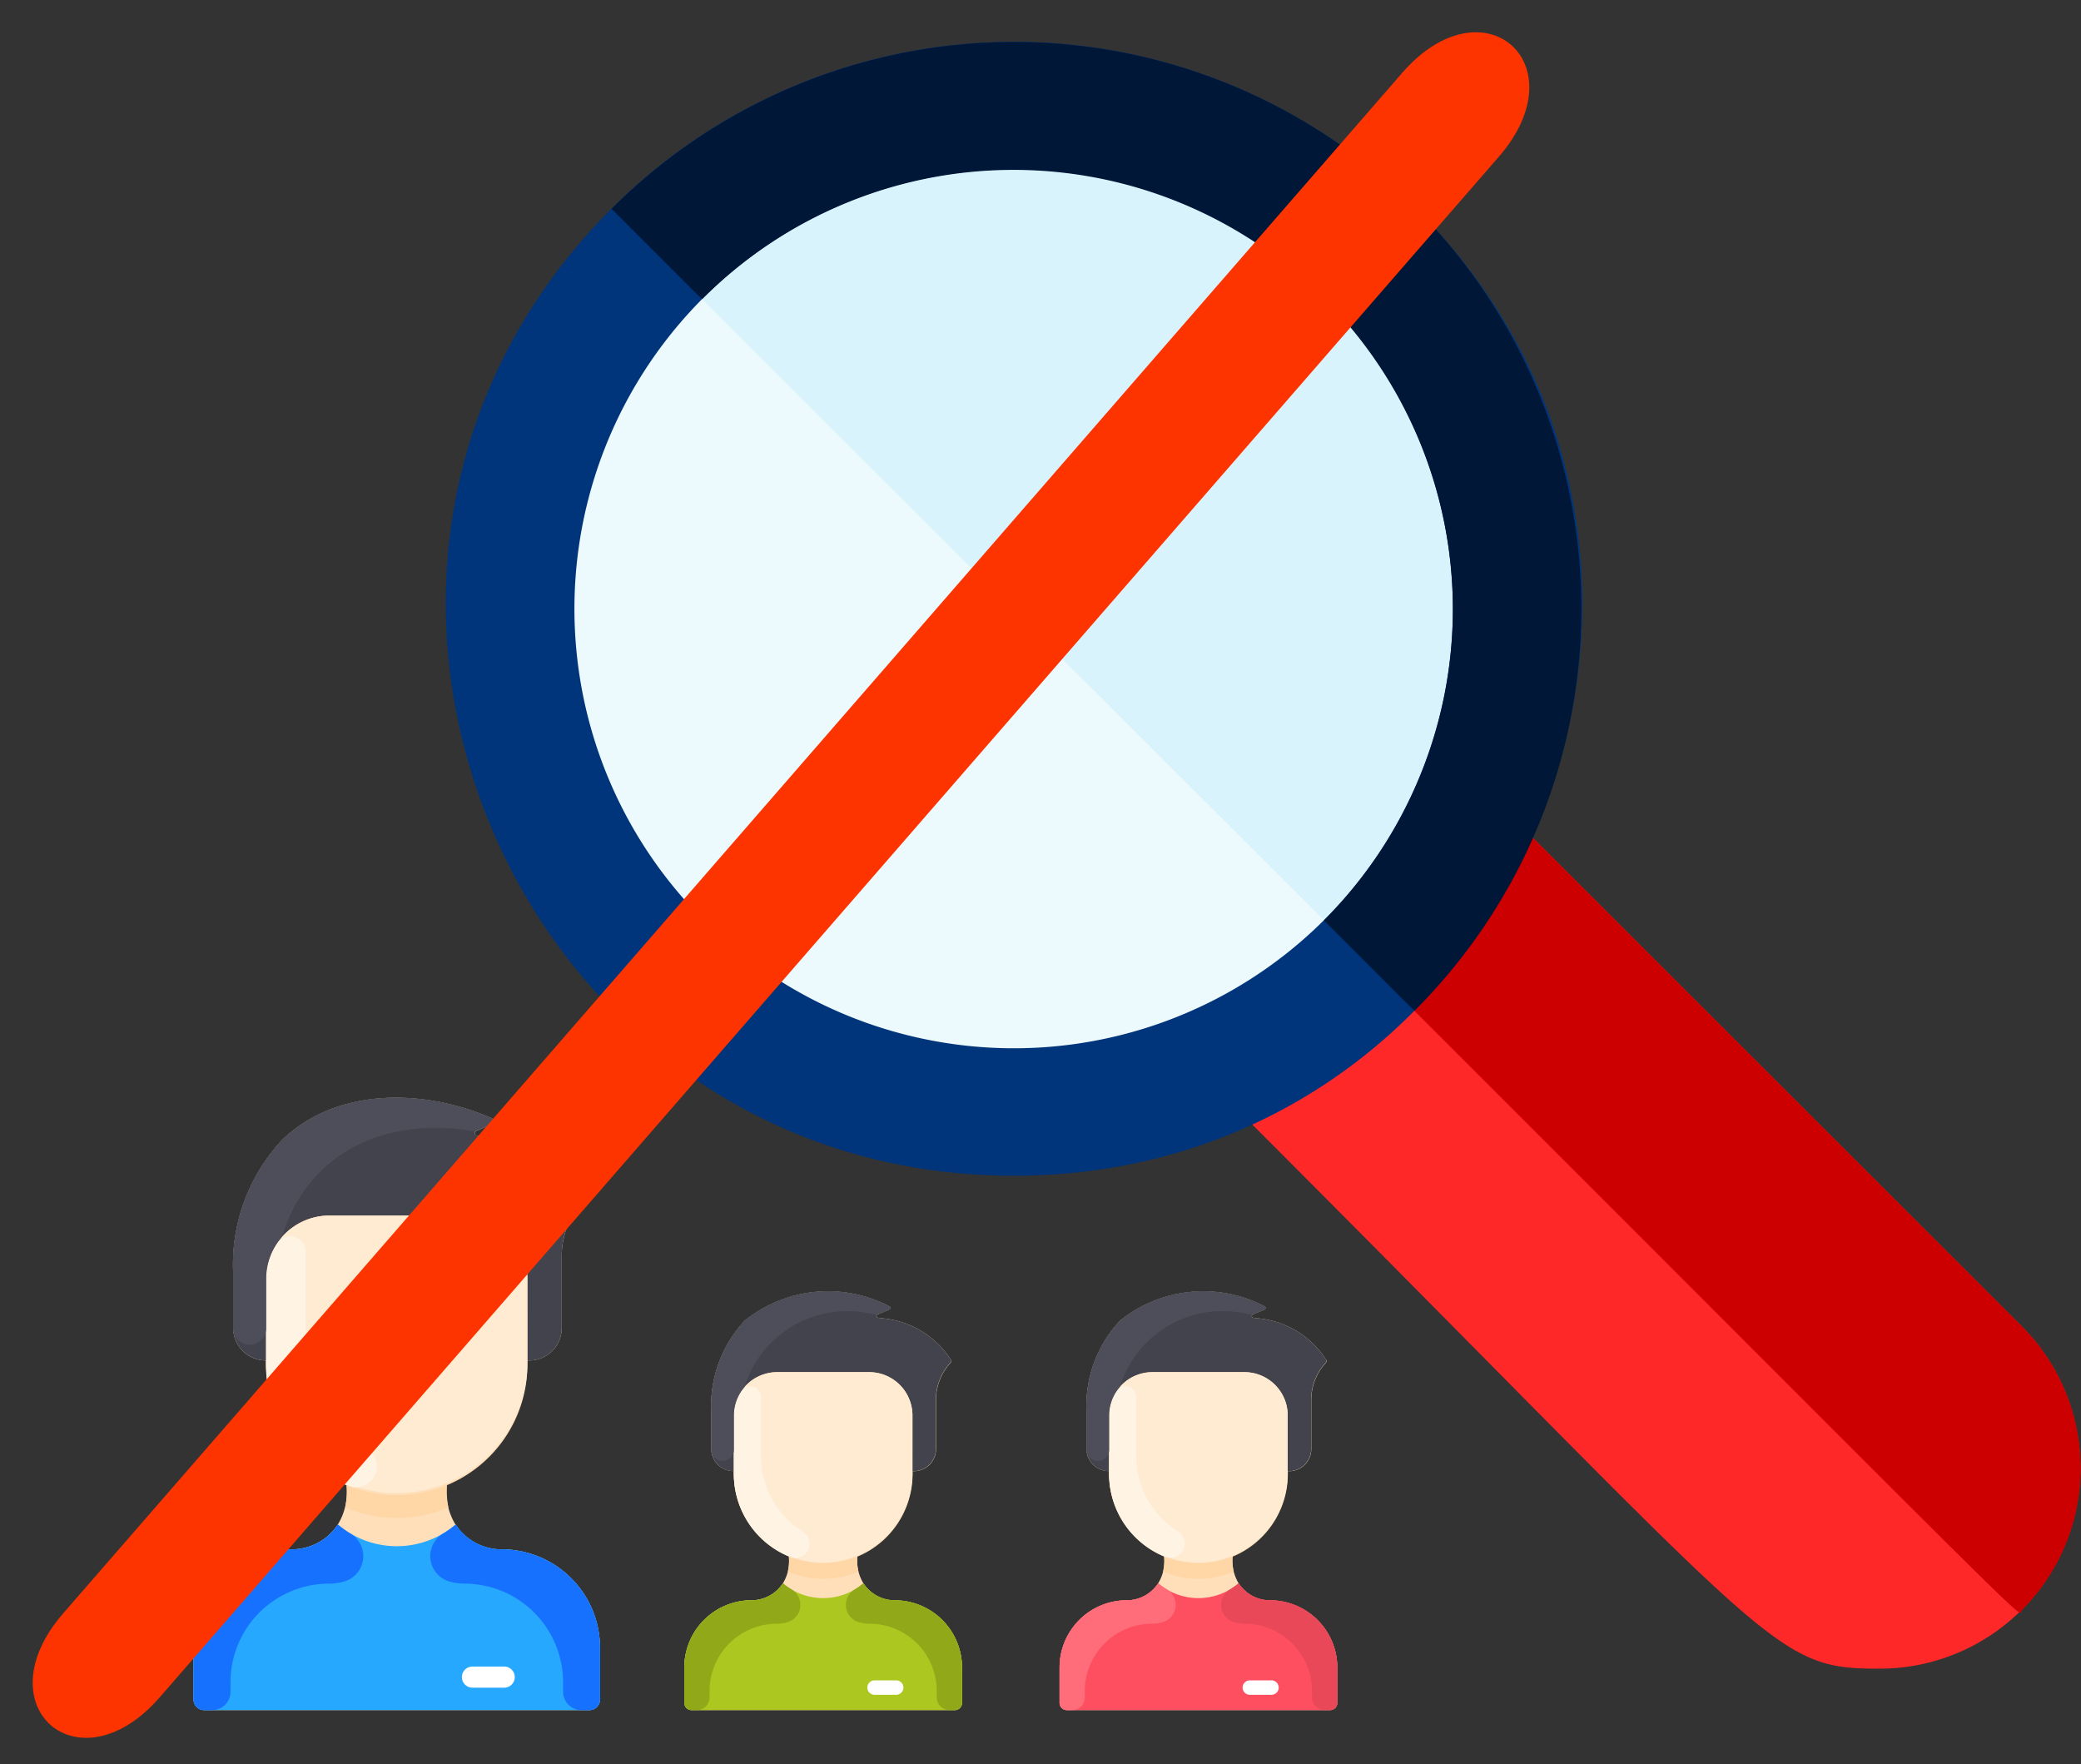 <svg xmlns="http://www.w3.org/2000/svg" width="72.091" height="61.108" viewBox="0 0 72.091 61.108">
    <rect x="0" y="0" width="72.091" height="61.108" fill="#333333" stroke="none"/>
    <defs>
        <style>
            .cls-5{fill:#ffdfba}.cls-7{fill:#42434d}.cls-8{fill:#ffebd2}.cls-9{fill:#fff}.cls-10{fill:#fff3e4}.cls-11{fill:#ffd6a6}.cls-12{fill:#1771ff}.cls-13{fill:#4d4e59}.cls-15{fill:#91a919}
        </style>
    </defs>
    <g id="search_1_" data-name="search (1)" transform="translate(-3.542 -63.814)">
        <path id="Path_2646" fill="#ff2828" d="M315.815 240.647l18.057 18.038a6.95 6.95 0 0 1-4.916 11.852c-3.839 0-3.419-.541-22.91-20.011a2.213 2.213 0 0 1 0-3.134c.809-.808 5.732-5.847 6.632-6.746a2.221 2.221 0 0 1 3.137.001z" data-name="Path 2646" transform="translate(-260.284 -148.921)"/>
        <path id="Path_2647" fill="#c00" d="M337.923 240.647l18.057 18.038a6.947 6.947 0 0 1 0 9.819c-.2.2 1.739 2.006-24.644-24.348 1.485-1.515 3-3.063 3.45-3.509a2.221 2.221 0 0 1 3.137 0z" data-name="Path 2647" transform="translate(-282.392 -148.921)"/>
        <path id="Path_2648" fill="#ecf9fd" d="M165.781 75.559a18.955 18.955 0 1 1-26.821 0 18.951 18.951 0 0 1 26.821 0z" data-name="Path 2648" transform="translate(-113.706 -4.052)"/>
        <path id="Path_2649" fill="#d9f3fc" d="M197.664 75.559a18.951 18.951 0 0 1-.029 26.822C169.532 74.307 170.8 75.6 170.844 75.559a19 19 0 0 1 26.82 0z" data-name="Path 2649" transform="translate(-145.59 -4.052)"/>
        <g id="person" transform="translate(-67.78 101.839)">
            <path id="Path_2656" d="M92.107 19.052v1.795a.366.366 0 0 1-.366.366H78.394a.366.366 0 0 1-.366-.366v-1.795a3.409 3.409 0 0 1 3.41-3.409 1.893 1.893 0 0 0 1.589-.862 2.149 2.149 0 0 0 .3-1.34l.007-.017a4.526 4.526 0 0 1-2.8-4.183V9.1A1.127 1.127 0 0 1 79.4 7.977v-1.9a6.327 6.327 0 0 1 1.7-4.618c1.959-1.888 5.064-1.734 7.313-.723a.092.092 0 0 1 0 .168l-.586.241a.091.091 0 0 0 .025.176l.285.031a4.614 4.614 0 0 1 3.411 2.118.1.1 0 0 1-.012.113 2.766 2.766 0 0 0-.755 1.9v2.494A1.122 1.122 0 0 1 89.66 9.1h-.067v.143a4.526 4.526 0 0 1-2.8 4.183l.007.017a2.148 2.148 0 0 0 .3 1.34 1.893 1.893 0 0 0 1.589.862 3.409 3.409 0 0 1 3.418 3.407z" class="cls-5" data-name="Path 2656"/>
            <path id="Path_2657" fill="#26a8ff" d="M92.107 327.637v1.795a.366.366 0 0 1-.366.366H78.394a.366.366 0 0 1-.366-.366v-1.795a3.409 3.409 0 0 1 3.409-3.409 1.893 1.893 0 0 0 1.589-.862 3.138 3.138 0 0 0 4.082 0 1.893 1.893 0 0 0 1.589.862 3.409 3.409 0 0 1 3.41 3.409z" data-name="Path 2657" transform="translate(0 -308.585)"/>
            <path id="Path_2658" d="M120.138 3.471a.1.1 0 0 1-.012.112 2.767 2.767 0 0 0-.755 1.9v2.495a1.124 1.124 0 0 1-1.188 1.122V6.276a2.194 2.194 0 0 0-2.194-2.194h-4.662a2.194 2.194 0 0 0-2.194 2.194V9.1a1.127 1.127 0 0 1-1.143-1.122v-1.9a6.327 6.327 0 0 1 1.7-4.618c1.959-1.889 5.064-1.734 7.31-.724a.092.092 0 0 1 0 .164l-.587.241a.091.091 0 0 0 .025.175l.285.031a4.612 4.612 0 0 1 3.415 2.119z" class="cls-7" data-name="Path 2658" transform="translate(-28.59 -.001)"/>
            <path id="Path_2659" d="M142.079 94.447a4.526 4.526 0 1 1-9.051-.143V91.48a2.194 2.194 0 0 1 2.194-2.194h4.662a2.194 2.194 0 0 1 2.194 2.194z" class="cls-8" data-name="Path 2659" transform="translate(-52.486 -85.205)"/>
            <path id="Path_2660" d="M282.491 431.787h-1.1a.366.366 0 0 1 0-.731h1.1a.366.366 0 1 1 0 .731z" class="cls-9" data-name="Path 2660" transform="translate(-193.721 -411.352)"/>
            <path id="Path_2661" d="M136.529 112.306a.723.723 0 0 1-.657 1.28 4.526 4.526 0 0 1-2.844-4.2v-2.967a2.184 2.184 0 0 1 .385-1.242.54.54 0 0 1 .986.328v2.967a4.492 4.492 0 0 0 2.13 3.834z" class="cls-10" data-name="Path 2661" transform="translate(-52.486 -100.142)"/>
            <path id="Path_2662" d="M196.475 294.453a4.538 4.538 0 0 1-3.577 0 2.833 2.833 0 0 0 .052-.751l.007-.017a4.535 4.535 0 0 0 3.46 0l.007.017a2.832 2.832 0 0 0 .051.751z" class="cls-11" data-name="Path 2662" transform="translate(-109.619 -280.262)"/>
            <path id="Path_2663" d="M83.279 325.332a1.861 1.861 0 0 1-.545.084 3.418 3.418 0 0 0-3.427 3.4v.344a.64.64 0 0 1-.64.64h-.274a.366.366 0 0 1-.366-.366v-1.795a3.409 3.409 0 0 1 3.409-3.409 1.893 1.893 0 0 0 1.589-.862 3.165 3.165 0 0 0 .435.312.913.913 0 0 1-.181 1.652z" class="cls-12" data-name="Path 2663" transform="translate(0 -308.585)"/>
            <path id="Path_2664" d="M257.991 325.332a1.861 1.861 0 0 0 .545.084 3.418 3.418 0 0 1 3.427 3.4v.344a.64.64 0 0 0 .64.64h.274a.366.366 0 0 0 .366-.366v-1.795a3.409 3.409 0 0 0-3.409-3.409 1.893 1.893 0 0 1-1.589-.862 3.163 3.163 0 0 1-.435.312.913.913 0 0 0 .181 1.652z" class="cls-12" data-name="Path 2664" transform="translate(-171.135 -308.585)"/>
            <path id="Path_2665" d="M117 .9c-.537.221-.614.27-.8.241-3-.465-5.636.777-6.53 3.693a2.183 2.183 0 0 0-.537 1.437v1.72a.571.571 0 1 1-1.143-.013v-1.9a6.327 6.327 0 0 1 1.7-4.618c1.959-1.889 5.063-1.735 7.31-.724a.092.092 0 0 1 0 .164z" class="cls-13" data-name="Path 2665" transform="translate(-28.59)"/>
        </g>
        <g id="person-2" data-name="person" transform="translate(-50.78 108.557)">
            <path id="Path_2656-2" d="M87.649 13.019v1.226a.25.25 0 0 1-.25.25h-9.121a.25.25 0 0 1-.25-.25v-1.226a2.33 2.33 0 0 1 2.33-2.329 1.293 1.293 0 0 0 1.086-.589 1.468 1.468 0 0 0 .208-.916v-.012a3.093 3.093 0 0 1-1.91-2.858v-.1a.77.77 0 0 1-.781-.767v-1.3A4.324 4.324 0 0 1 80.127 1a4.6 4.6 0 0 1 5-.494.063.063 0 0 1 0 .115l-.4.165a.063.063 0 0 0 .017.12l.195.021a3.153 3.153 0 0 1 2.334 1.448.067.067 0 0 1-.008.077 1.89 1.89 0 0 0-.516 1.3v1.7a.767.767 0 0 1-.767.767h-.046v.1a3.093 3.093 0 0 1-1.91 2.858v.012a1.468 1.468 0 0 0 .208.916 1.293 1.293 0 0 0 1.086.589 2.33 2.33 0 0 1 2.329 2.325z" class="cls-5" data-name="Path 2656"/>
            <path id="Path_2657-2" fill="#abc720" d="M87.649 326.284v1.226a.25.25 0 0 1-.25.25h-9.121a.25.25 0 0 1-.25-.25v-1.226a2.33 2.33 0 0 1 2.33-2.329 1.293 1.293 0 0 0 1.086-.589 2.144 2.144 0 0 0 2.789 0 1.293 1.293 0 0 0 1.086.589 2.33 2.33 0 0 1 2.33 2.329z" data-name="Path 2657" transform="translate(0 -313.266)"/>
            <path id="Path_2658-2" d="M116.29 2.372a.066.066 0 0 1-.008.077 1.891 1.891 0 0 0-.516 1.3v1.7a.768.768 0 0 1-.812.767V4.289a1.5 1.5 0 0 0-1.5-1.5h-3.186a1.5 1.5 0 0 0-1.5 1.5v1.929a.77.77 0 0 1-.781-.767v-1.3A4.324 4.324 0 0 1 109.15 1a4.6 4.6 0 0 1 5-.494.063.063 0 0 1 0 .115l-.4.165a.062.062 0 0 0 .017.12l.195.021a3.151 3.151 0 0 1 2.334 1.448z" class="cls-7" data-name="Path 2658" transform="translate(-29.023 -.001)"/>
            <path id="Path_2659-2" d="M139.213 92.813a3.093 3.093 0 1 1-6.185-.1v-1.928a1.5 1.5 0 0 1 1.5-1.5h3.186a1.5 1.5 0 0 1 1.5 1.5z" class="cls-8" data-name="Path 2659" transform="translate(-53.282 -86.497)"/>
            <path id="Path_2660-2" d="M282.028 431.556h-.75a.25.25 0 0 1 0-.5h.75a.25.25 0 0 1 0 .5z" class="cls-9" data-name="Path 2660" transform="translate(-196.659 -417.592)"/>
            <path id="Path_2661-2" d="M135.42 109.973a.494.494 0 0 1-.449.875 3.093 3.093 0 0 1-1.943-2.872v-2.027a1.493 1.493 0 0 1 .263-.849.369.369 0 0 1 .674.224v2.027a3.07 3.07 0 0 0 1.455 2.622z" class="cls-10" data-name="Path 2661" transform="translate(-53.282 -101.661)"/>
            <path id="Path_2662-2" d="M195.342 294.21a3.1 3.1 0 0 1-2.445 0 1.936 1.936 0 0 0 .035-.513v-.012a3.1 3.1 0 0 0 2.365 0v.012a1.935 1.935 0 0 0 .045.513z" class="cls-11" data-name="Path 2662" transform="translate(-111.282 -284.513)"/>
            <path id="Path_2663-2" d="M81.616 324.71a1.273 1.273 0 0 1-.372.057 2.336 2.336 0 0 0-2.342 2.321v.235a.437.437 0 0 1-.437.437h-.187a.25.25 0 0 1-.25-.25v-1.226a2.33 2.33 0 0 1 2.33-2.329 1.293 1.293 0 0 0 1.086-.589 2.161 2.161 0 0 0 .3.213.624.624 0 0 1-.128 1.131z" class="cls-15" data-name="Path 2663" transform="translate(0 -313.266)"/>
            <path id="Path_2664-2" d="M257.791 324.71a1.273 1.273 0 0 0 .372.057 2.336 2.336 0 0 1 2.342 2.321v.235a.437.437 0 0 0 .437.437h.187a.25.25 0 0 0 .25-.25v-1.226a2.33 2.33 0 0 0-2.33-2.329 1.293 1.293 0 0 1-1.086-.589 2.159 2.159 0 0 1-.3.213.624.624 0 0 0 .128 1.131z" class="cls-15" data-name="Path 2664" transform="translate(-173.731 -313.266)"/>
            <path id="Path_2665-2" d="M114.145.618c-.367.151-.42.184-.547.165a3.73 3.73 0 0 0-4.462 2.523 1.492 1.492 0 0 0-.367.982V5.46a.391.391 0 1 1-.781-.009v-1.3A4.324 4.324 0 0 1 109.15 1a4.6 4.6 0 0 1 5-.494.063.063 0 0 1 0 .115z" class="cls-13" data-name="Path 2665" transform="translate(-29.023)"/>
        </g>
        <g id="person-3" data-name="person" transform="translate(-37.78 108.557)">
            <path id="Path_2656-3" d="M87.649 13.019v1.226a.25.25 0 0 1-.25.25h-9.121a.25.25 0 0 1-.25-.25v-1.226a2.33 2.33 0 0 1 2.33-2.329 1.293 1.293 0 0 0 1.086-.589 1.468 1.468 0 0 0 .208-.916v-.012a3.093 3.093 0 0 1-1.91-2.858v-.1a.77.77 0 0 1-.781-.767v-1.3A4.324 4.324 0 0 1 80.127 1a4.6 4.6 0 0 1 5-.494.063.063 0 0 1 0 .115l-.4.165a.063.063 0 0 0 .017.12l.195.021a3.153 3.153 0 0 1 2.334 1.448.067.067 0 0 1-.008.077 1.89 1.89 0 0 0-.516 1.3v1.7a.767.767 0 0 1-.767.767h-.046v.1a3.093 3.093 0 0 1-1.91 2.858v.012a1.468 1.468 0 0 0 .208.916 1.293 1.293 0 0 0 1.086.589 2.33 2.33 0 0 1 2.329 2.325z" class="cls-5" data-name="Path 2656"/>
            <path id="Path_2657-3" fill="#fe4f60" d="M87.649 326.284v1.226a.25.25 0 0 1-.25.25h-9.121a.25.25 0 0 1-.25-.25v-1.226a2.33 2.33 0 0 1 2.33-2.329 1.293 1.293 0 0 0 1.086-.589 2.144 2.144 0 0 0 2.789 0 1.293 1.293 0 0 0 1.086.589 2.33 2.33 0 0 1 2.33 2.329z" data-name="Path 2657" transform="translate(0 -313.266)"/>
            <path id="Path_2658-3" d="M116.29 2.372a.066.066 0 0 1-.008.077 1.891 1.891 0 0 0-.516 1.3v1.7a.768.768 0 0 1-.812.767V4.289a1.5 1.5 0 0 0-1.5-1.5h-3.186a1.5 1.5 0 0 0-1.5 1.5v1.929a.77.77 0 0 1-.781-.767v-1.3A4.324 4.324 0 0 1 109.15 1a4.6 4.6 0 0 1 5-.494.063.063 0 0 1 0 .115l-.4.165a.062.062 0 0 0 .017.12l.195.021a3.151 3.151 0 0 1 2.334 1.448z" class="cls-7" data-name="Path 2658" transform="translate(-29.023 -.001)"/>
            <path id="Path_2659-3" d="M139.213 92.813a3.093 3.093 0 1 1-6.185-.1v-1.928a1.5 1.5 0 0 1 1.5-1.5h3.186a1.5 1.5 0 0 1 1.5 1.5z" class="cls-8" data-name="Path 2659" transform="translate(-53.282 -86.497)"/>
            <path id="Path_2660-3" d="M282.028 431.556h-.75a.25.25 0 0 1 0-.5h.75a.25.25 0 0 1 0 .5z" class="cls-9" data-name="Path 2660" transform="translate(-196.659 -417.592)"/>
            <path id="Path_2661-3" d="M135.42 109.973a.494.494 0 0 1-.449.875 3.093 3.093 0 0 1-1.943-2.872v-2.027a1.493 1.493 0 0 1 .263-.849.369.369 0 0 1 .674.224v2.027a3.07 3.07 0 0 0 1.455 2.622z" class="cls-10" data-name="Path 2661" transform="translate(-53.282 -101.661)"/>
            <path id="Path_2662-3" d="M195.342 294.21a3.1 3.1 0 0 1-2.445 0 1.936 1.936 0 0 0 .035-.513v-.012a3.1 3.1 0 0 0 2.365 0v.012a1.935 1.935 0 0 0 .045.513z" class="cls-11" data-name="Path 2662" transform="translate(-111.282 -284.513)"/>
            <path id="Path_2663-3" fill="#ff6d7a" d="M81.616 324.71a1.273 1.273 0 0 1-.372.057 2.336 2.336 0 0 0-2.342 2.321v.235a.437.437 0 0 1-.437.437h-.187a.25.25 0 0 1-.25-.25v-1.226a2.33 2.33 0 0 1 2.33-2.329 1.293 1.293 0 0 0 1.086-.589 2.161 2.161 0 0 0 .3.213.624.624 0 0 1-.128 1.131z" data-name="Path 2663" transform="translate(0 -313.266)"/>
            <path id="Path_2664-3" fill="#e84857" d="M257.791 324.71a1.273 1.273 0 0 0 .372.057 2.336 2.336 0 0 1 2.342 2.321v.235a.437.437 0 0 0 .437.437h.187a.25.25 0 0 0 .25-.25v-1.226a2.33 2.33 0 0 0-2.33-2.329 1.293 1.293 0 0 1-1.086-.589 2.159 2.159 0 0 1-.3.213.624.624 0 0 0 .128 1.131z" data-name="Path 2664" transform="translate(-173.731 -313.266)"/>
            <path id="Path_2665-3" d="M114.145.618c-.367.151-.42.184-.547.165a3.73 3.73 0 0 0-4.462 2.523 1.492 1.492 0 0 0-.367.982V5.46a.391.391 0 1 1-.781-.009v-1.3A4.324 4.324 0 0 1 109.15 1a4.6 4.6 0 0 1 5-.494.063.063 0 0 1 0 .115z" class="cls-13" data-name="Path 2665" transform="translate(-29.023)"/>
        </g>
        <path id="Path_2650" fill="#00357b" d="M162.107 71.012a19.7 19.7 0 0 0-27.845.03c-12.33 12.371-3.472 33.5 13.937 33.5 17.376 0 26.34-21.112 13.908-33.53zm-3.137 24.651a15.223 15.223 0 1 1 0-21.518 15.26 15.26 0 0 1 0 21.518z" data-name="Path 2650" transform="translate(-109.536 -.001)"/>
        <path id="Path_2651" fill="#001737" d="M195.236 71.011a19.656 19.656 0 0 1 0 27.785c-.047.047.211.271-3.167-3.1a15.223 15.223 0 1 0-21.51-21.548c-.047.047.211.271-3.167-3.1a19.7 19.7 0 0 1 27.844-.037z" data-name="Path 2651" transform="translate(-142.664)"/>
        <g id="Group_594" data-name="Group 594" transform="translate(0 86.654)">
            <path id="Path_2655" fill="#fd3400" d="M73.908 402.059h-70.7c-4.275 0-4.281 4.432 0 4.432h70.7c4.274 0 4.28-4.432 0-4.432z" data-name="Path 2655" transform="rotate(-49 -400.395 214.78)"/>
        </g>
    </g>
</svg>
